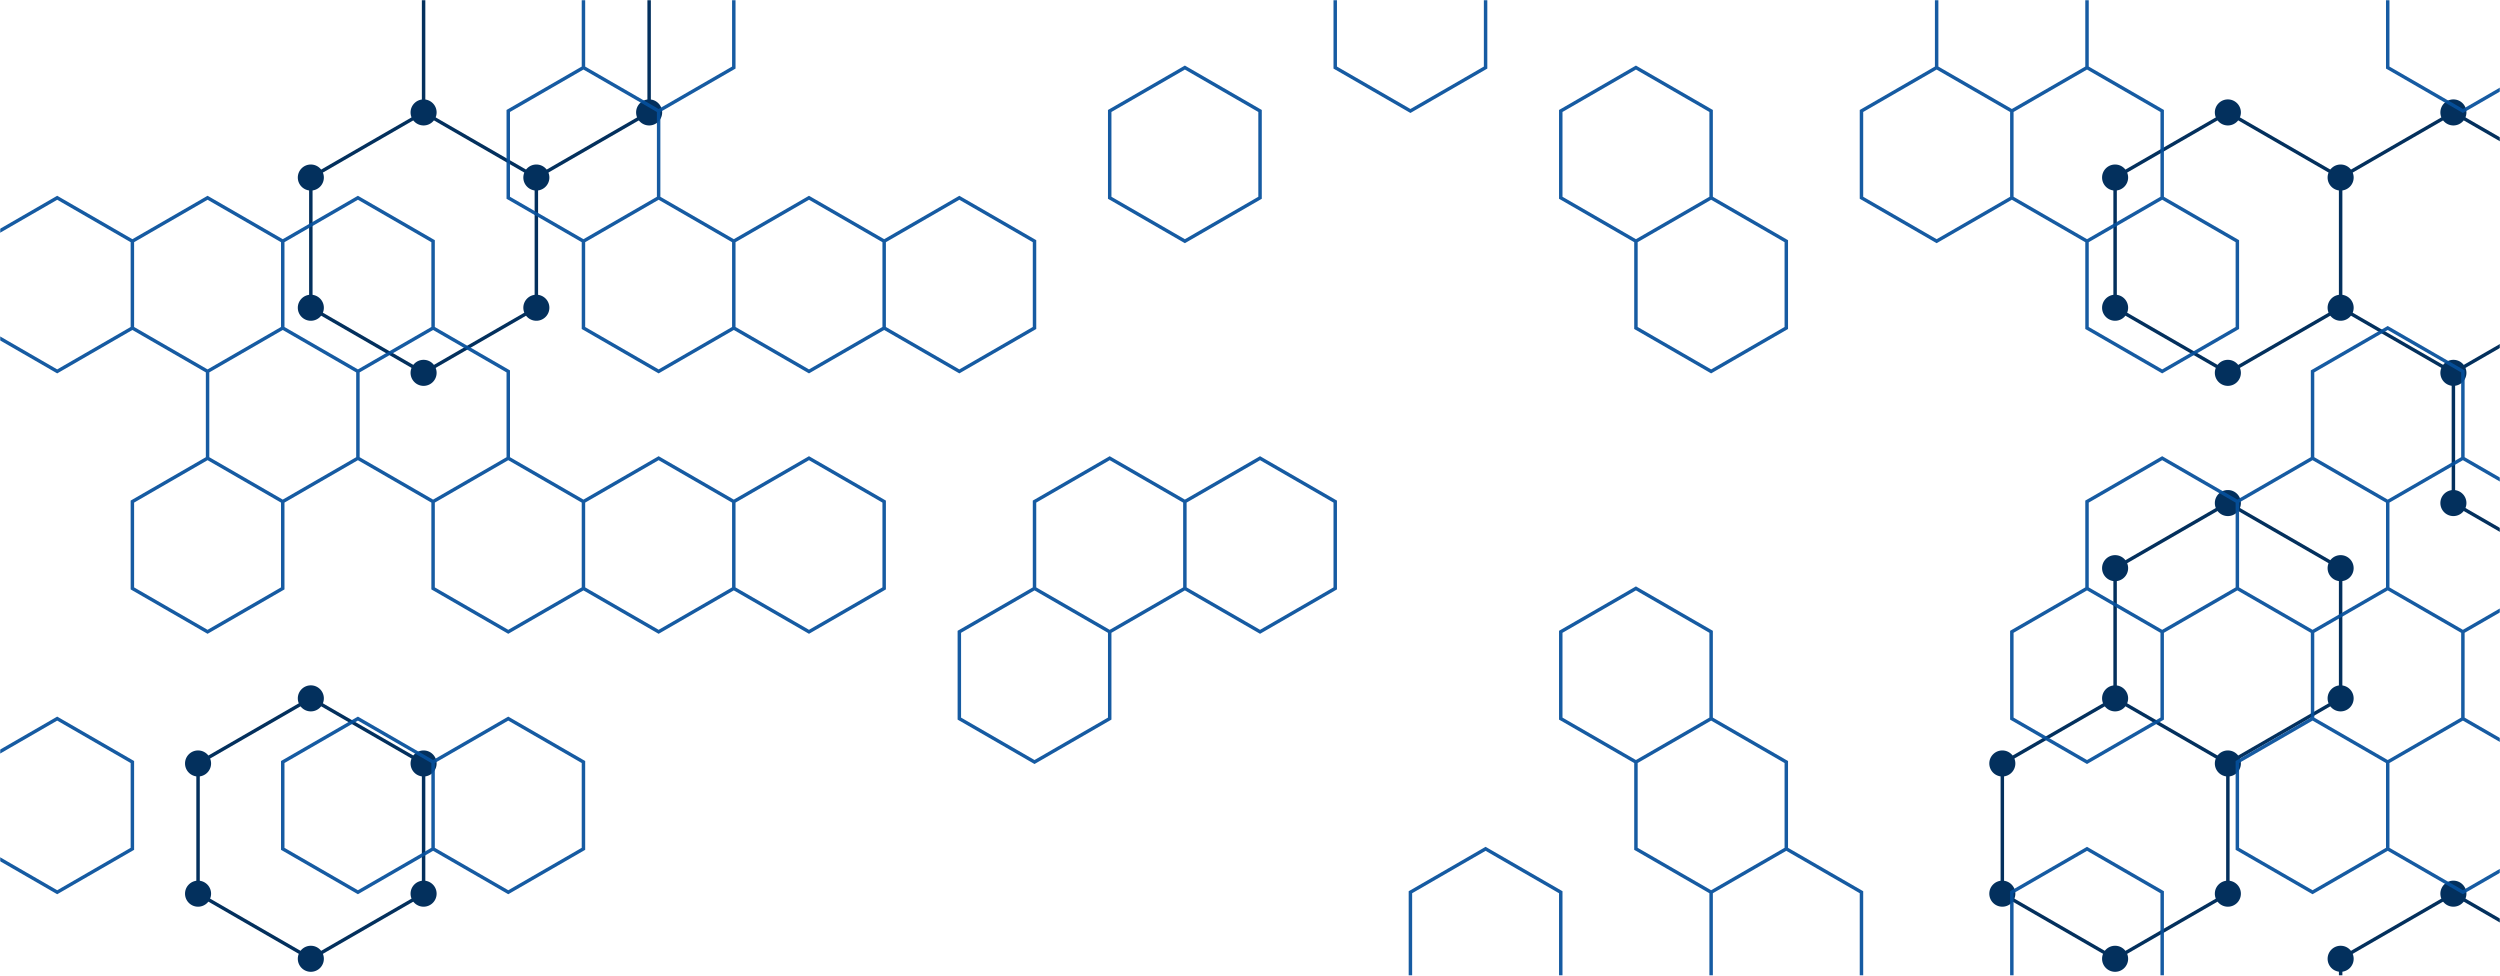 <svg xmlns="http://www.w3.org/2000/svg" version="1.1" xmlns:xlink="http://www.w3.org/1999/xlink" xmlns:svgjs="http://svgjs.com/svgjs" width="1440" height="562" preserveAspectRatio="none" viewBox="0 0 1440 562"><g mask="url(&quot;#SvgjsMask1017&quot;)" fill="none"><path d="M243.99 64.76L308.94 102.26L308.94 177.26L243.99 214.76L179.04 177.26L179.04 102.26zM179.04 402.26L243.99 439.76L243.99 514.76L179.04 552.26L114.08 514.76L114.08 439.76zM308.94 -47.74L373.9 -10.24L373.9 64.76L308.94 102.26L243.99 64.76L243.99 -10.24zM1283.25 64.76L1348.2 102.26L1348.2 177.26L1283.25 214.76L1218.3 177.26L1218.3 102.26zM1283.25 289.76L1348.2 327.26L1348.2 402.26L1283.25 439.76L1218.3 402.26L1218.3 327.26zM1218.3 402.26L1283.25 439.76L1283.25 514.76L1218.3 552.26L1153.34 514.76L1153.34 439.76zM1413.16 64.76L1478.11 102.26L1478.11 177.26L1413.16 214.76L1348.21 177.26L1348.21 102.26zM1413.16 514.76L1478.11 552.26L1478.11 627.26L1413.16 664.76L1348.21 627.26L1348.21 552.26zM1478.11 177.26L1543.07 214.76L1543.07 289.76L1478.11 327.26L1413.16 289.76L1413.16 214.76z" stroke="#03305d" stroke-width="2"></path><path d="M236.49 64.76 a7.5 7.5 0 1 0 15 0 a7.5 7.5 0 1 0 -15 0zM301.44 102.26 a7.5 7.5 0 1 0 15 0 a7.5 7.5 0 1 0 -15 0zM301.44 177.26 a7.5 7.5 0 1 0 15 0 a7.5 7.5 0 1 0 -15 0zM236.49 214.76 a7.5 7.5 0 1 0 15 0 a7.5 7.5 0 1 0 -15 0zM171.54 177.26 a7.5 7.5 0 1 0 15 0 a7.5 7.5 0 1 0 -15 0zM171.54 102.26 a7.5 7.5 0 1 0 15 0 a7.5 7.5 0 1 0 -15 0zM171.54 402.26 a7.5 7.5 0 1 0 15 0 a7.5 7.5 0 1 0 -15 0zM236.49 439.76 a7.5 7.5 0 1 0 15 0 a7.5 7.5 0 1 0 -15 0zM236.49 514.76 a7.5 7.5 0 1 0 15 0 a7.5 7.5 0 1 0 -15 0zM171.54 552.26 a7.5 7.5 0 1 0 15 0 a7.5 7.5 0 1 0 -15 0zM106.58 514.76 a7.5 7.5 0 1 0 15 0 a7.5 7.5 0 1 0 -15 0zM106.58 439.76 a7.5 7.5 0 1 0 15 0 a7.5 7.5 0 1 0 -15 0zM301.44 -47.74 a7.5 7.5 0 1 0 15 0 a7.5 7.5 0 1 0 -15 0zM366.4 -10.24 a7.5 7.5 0 1 0 15 0 a7.5 7.5 0 1 0 -15 0zM366.4 64.76 a7.5 7.5 0 1 0 15 0 a7.5 7.5 0 1 0 -15 0zM236.49 -10.24 a7.5 7.5 0 1 0 15 0 a7.5 7.5 0 1 0 -15 0zM1275.75 64.76 a7.5 7.5 0 1 0 15 0 a7.5 7.5 0 1 0 -15 0zM1340.7 102.26 a7.5 7.5 0 1 0 15 0 a7.5 7.5 0 1 0 -15 0zM1340.7 177.26 a7.5 7.5 0 1 0 15 0 a7.5 7.5 0 1 0 -15 0zM1275.75 214.76 a7.5 7.5 0 1 0 15 0 a7.5 7.5 0 1 0 -15 0zM1210.8 177.26 a7.5 7.5 0 1 0 15 0 a7.5 7.5 0 1 0 -15 0zM1210.8 102.26 a7.5 7.5 0 1 0 15 0 a7.5 7.5 0 1 0 -15 0zM1275.75 289.76 a7.5 7.5 0 1 0 15 0 a7.5 7.5 0 1 0 -15 0zM1340.7 327.26 a7.5 7.5 0 1 0 15 0 a7.5 7.5 0 1 0 -15 0zM1340.7 402.26 a7.5 7.5 0 1 0 15 0 a7.5 7.5 0 1 0 -15 0zM1275.75 439.76 a7.5 7.5 0 1 0 15 0 a7.5 7.5 0 1 0 -15 0zM1210.8 402.26 a7.5 7.5 0 1 0 15 0 a7.5 7.5 0 1 0 -15 0zM1210.8 327.26 a7.5 7.5 0 1 0 15 0 a7.5 7.5 0 1 0 -15 0zM1275.75 514.76 a7.5 7.5 0 1 0 15 0 a7.5 7.5 0 1 0 -15 0zM1210.8 552.26 a7.5 7.5 0 1 0 15 0 a7.5 7.5 0 1 0 -15 0zM1145.84 514.76 a7.5 7.5 0 1 0 15 0 a7.5 7.5 0 1 0 -15 0zM1145.84 439.76 a7.5 7.5 0 1 0 15 0 a7.5 7.5 0 1 0 -15 0zM1405.66 64.76 a7.5 7.5 0 1 0 15 0 a7.5 7.5 0 1 0 -15 0zM1470.61 102.26 a7.5 7.5 0 1 0 15 0 a7.5 7.5 0 1 0 -15 0zM1470.61 177.26 a7.5 7.5 0 1 0 15 0 a7.5 7.5 0 1 0 -15 0zM1405.66 214.76 a7.5 7.5 0 1 0 15 0 a7.5 7.5 0 1 0 -15 0zM1340.71 177.26 a7.5 7.5 0 1 0 15 0 a7.5 7.5 0 1 0 -15 0zM1340.71 102.26 a7.5 7.5 0 1 0 15 0 a7.5 7.5 0 1 0 -15 0zM1405.66 514.76 a7.5 7.5 0 1 0 15 0 a7.5 7.5 0 1 0 -15 0zM1470.61 552.26 a7.5 7.5 0 1 0 15 0 a7.5 7.5 0 1 0 -15 0zM1470.61 627.26 a7.5 7.5 0 1 0 15 0 a7.5 7.5 0 1 0 -15 0zM1405.66 664.76 a7.5 7.5 0 1 0 15 0 a7.5 7.5 0 1 0 -15 0zM1340.71 627.26 a7.5 7.5 0 1 0 15 0 a7.5 7.5 0 1 0 -15 0zM1340.71 552.26 a7.5 7.5 0 1 0 15 0 a7.5 7.5 0 1 0 -15 0zM1535.57 214.76 a7.5 7.5 0 1 0 15 0 a7.5 7.5 0 1 0 -15 0zM1535.57 289.76 a7.5 7.5 0 1 0 15 0 a7.5 7.5 0 1 0 -15 0zM1470.61 327.26 a7.5 7.5 0 1 0 15 0 a7.5 7.5 0 1 0 -15 0zM1405.66 289.76 a7.5 7.5 0 1 0 15 0 a7.5 7.5 0 1 0 -15 0z" fill="#03305d"></path><path d="M32.95 113.92L76.25 138.92L76.25 188.92L32.95 213.92L-10.35 188.92L-10.35 138.92zM32.95 413.92L76.25 438.92L76.25 488.92L32.95 513.92L-10.35 488.92L-10.35 438.92zM119.56 113.92L162.86 138.92L162.86 188.92L119.56 213.92L76.25 188.92L76.25 138.92zM162.86 188.92L206.16 213.92L206.16 263.92L162.86 288.92L119.56 263.92L119.56 213.92zM119.56 263.92L162.86 288.92L162.86 338.92L119.56 363.92L76.25 338.92L76.25 288.92zM206.16 113.92L249.46 138.92L249.46 188.92L206.16 213.92L162.86 188.92L162.86 138.92zM249.46 188.92L292.76 213.92L292.76 263.92L249.46 288.92L206.16 263.92L206.16 213.92zM206.16 413.92L249.46 438.92L249.46 488.92L206.16 513.92L162.86 488.92L162.86 438.92zM336.07 38.92L379.37 63.92L379.37 113.92L336.07 138.92L292.76 113.92L292.76 63.92zM292.76 263.92L336.07 288.92L336.07 338.92L292.76 363.92L249.46 338.92L249.46 288.92zM292.76 413.92L336.07 438.92L336.07 488.92L292.76 513.92L249.46 488.92L249.46 438.92zM379.37 -36.08L422.67 -11.08L422.67 38.92L379.37 63.92L336.07 38.92L336.07 -11.08zM379.37 113.92L422.67 138.92L422.67 188.92L379.37 213.92L336.07 188.92L336.07 138.92zM379.37 263.92L422.67 288.92L422.67 338.92L379.37 363.92L336.07 338.92L336.07 288.92zM465.98 113.92L509.28 138.92L509.28 188.92L465.98 213.92L422.67 188.92L422.67 138.92zM465.98 263.92L509.28 288.92L509.28 338.92L465.98 363.92L422.67 338.92L422.67 288.92zM552.58 113.92L595.88 138.92L595.88 188.92L552.58 213.92L509.28 188.92L509.28 138.92zM595.88 338.92L639.19 363.92L639.19 413.92L595.88 438.92L552.58 413.92L552.58 363.92zM682.49 38.92L725.79 63.92L725.79 113.92L682.49 138.92L639.19 113.92L639.19 63.92zM639.19 263.92L682.49 288.92L682.49 338.92L639.19 363.92L595.88 338.92L595.88 288.92zM725.79 263.92L769.09 288.92L769.09 338.92L725.79 363.92L682.49 338.92L682.49 288.92zM812.4 -36.08L855.7 -11.08L855.7 38.92L812.4 63.92L769.09 38.92L769.09 -11.08zM855.7 488.92L899 513.92L899 563.92L855.7 588.92L812.4 563.92L812.4 513.92zM942.3 38.92L985.61 63.92L985.61 113.92L942.3 138.92L899 113.92L899 63.92zM942.3 338.92L985.61 363.92L985.61 413.92L942.3 438.92L899 413.92L899 363.92zM985.61 113.92L1028.91 138.92L1028.91 188.92L985.61 213.92L942.3 188.92L942.3 138.92zM985.61 413.92L1028.91 438.92L1028.91 488.92L985.61 513.92L942.3 488.92L942.3 438.92zM1028.91 488.92L1072.21 513.92L1072.21 563.92L1028.91 588.92L985.61 563.92L985.61 513.92zM1115.51 38.92L1158.82 63.92L1158.82 113.92L1115.51 138.92L1072.21 113.92L1072.21 63.92zM1158.82 -36.08L1202.12 -11.08L1202.12 38.92L1158.82 63.92L1115.51 38.92L1115.51 -11.08zM1202.12 38.92L1245.42 63.92L1245.42 113.92L1202.12 138.92L1158.82 113.92L1158.82 63.92zM1202.12 338.92L1245.42 363.92L1245.42 413.92L1202.12 438.92L1158.82 413.92L1158.82 363.92zM1202.12 488.92L1245.42 513.92L1245.42 563.92L1202.12 588.92L1158.82 563.92L1158.82 513.92zM1245.42 113.92L1288.72 138.92L1288.72 188.92L1245.42 213.92L1202.12 188.92L1202.12 138.92zM1245.42 263.92L1288.72 288.92L1288.72 338.92L1245.42 363.92L1202.12 338.92L1202.12 288.92zM1375.33 188.92L1418.63 213.92L1418.63 263.92L1375.33 288.92L1332.03 263.92L1332.03 213.92zM1332.03 263.92L1375.33 288.92L1375.33 338.92L1332.03 363.92L1288.72 338.92L1288.72 288.92zM1375.33 338.92L1418.63 363.92L1418.63 413.92L1375.33 438.92L1332.03 413.92L1332.03 363.92zM1332.03 413.92L1375.33 438.92L1375.33 488.92L1332.03 513.92L1288.72 488.92L1288.72 438.92zM1418.63 -36.08L1461.93 -11.08L1461.93 38.92L1418.63 63.92L1375.33 38.92L1375.33 -11.08zM1418.63 263.92L1461.93 288.92L1461.93 338.92L1418.63 363.92L1375.33 338.92L1375.33 288.92zM1418.63 413.92L1461.93 438.92L1461.93 488.92L1418.63 513.92L1375.33 488.92L1375.33 438.92z" stroke="rgba(6, 80, 156, 0.93)" stroke-width="2"></path></g><defs><mask id="SvgjsMask1017"><rect width="1440" height="562" fill="#ffffff"></rect></mask></defs></svg>